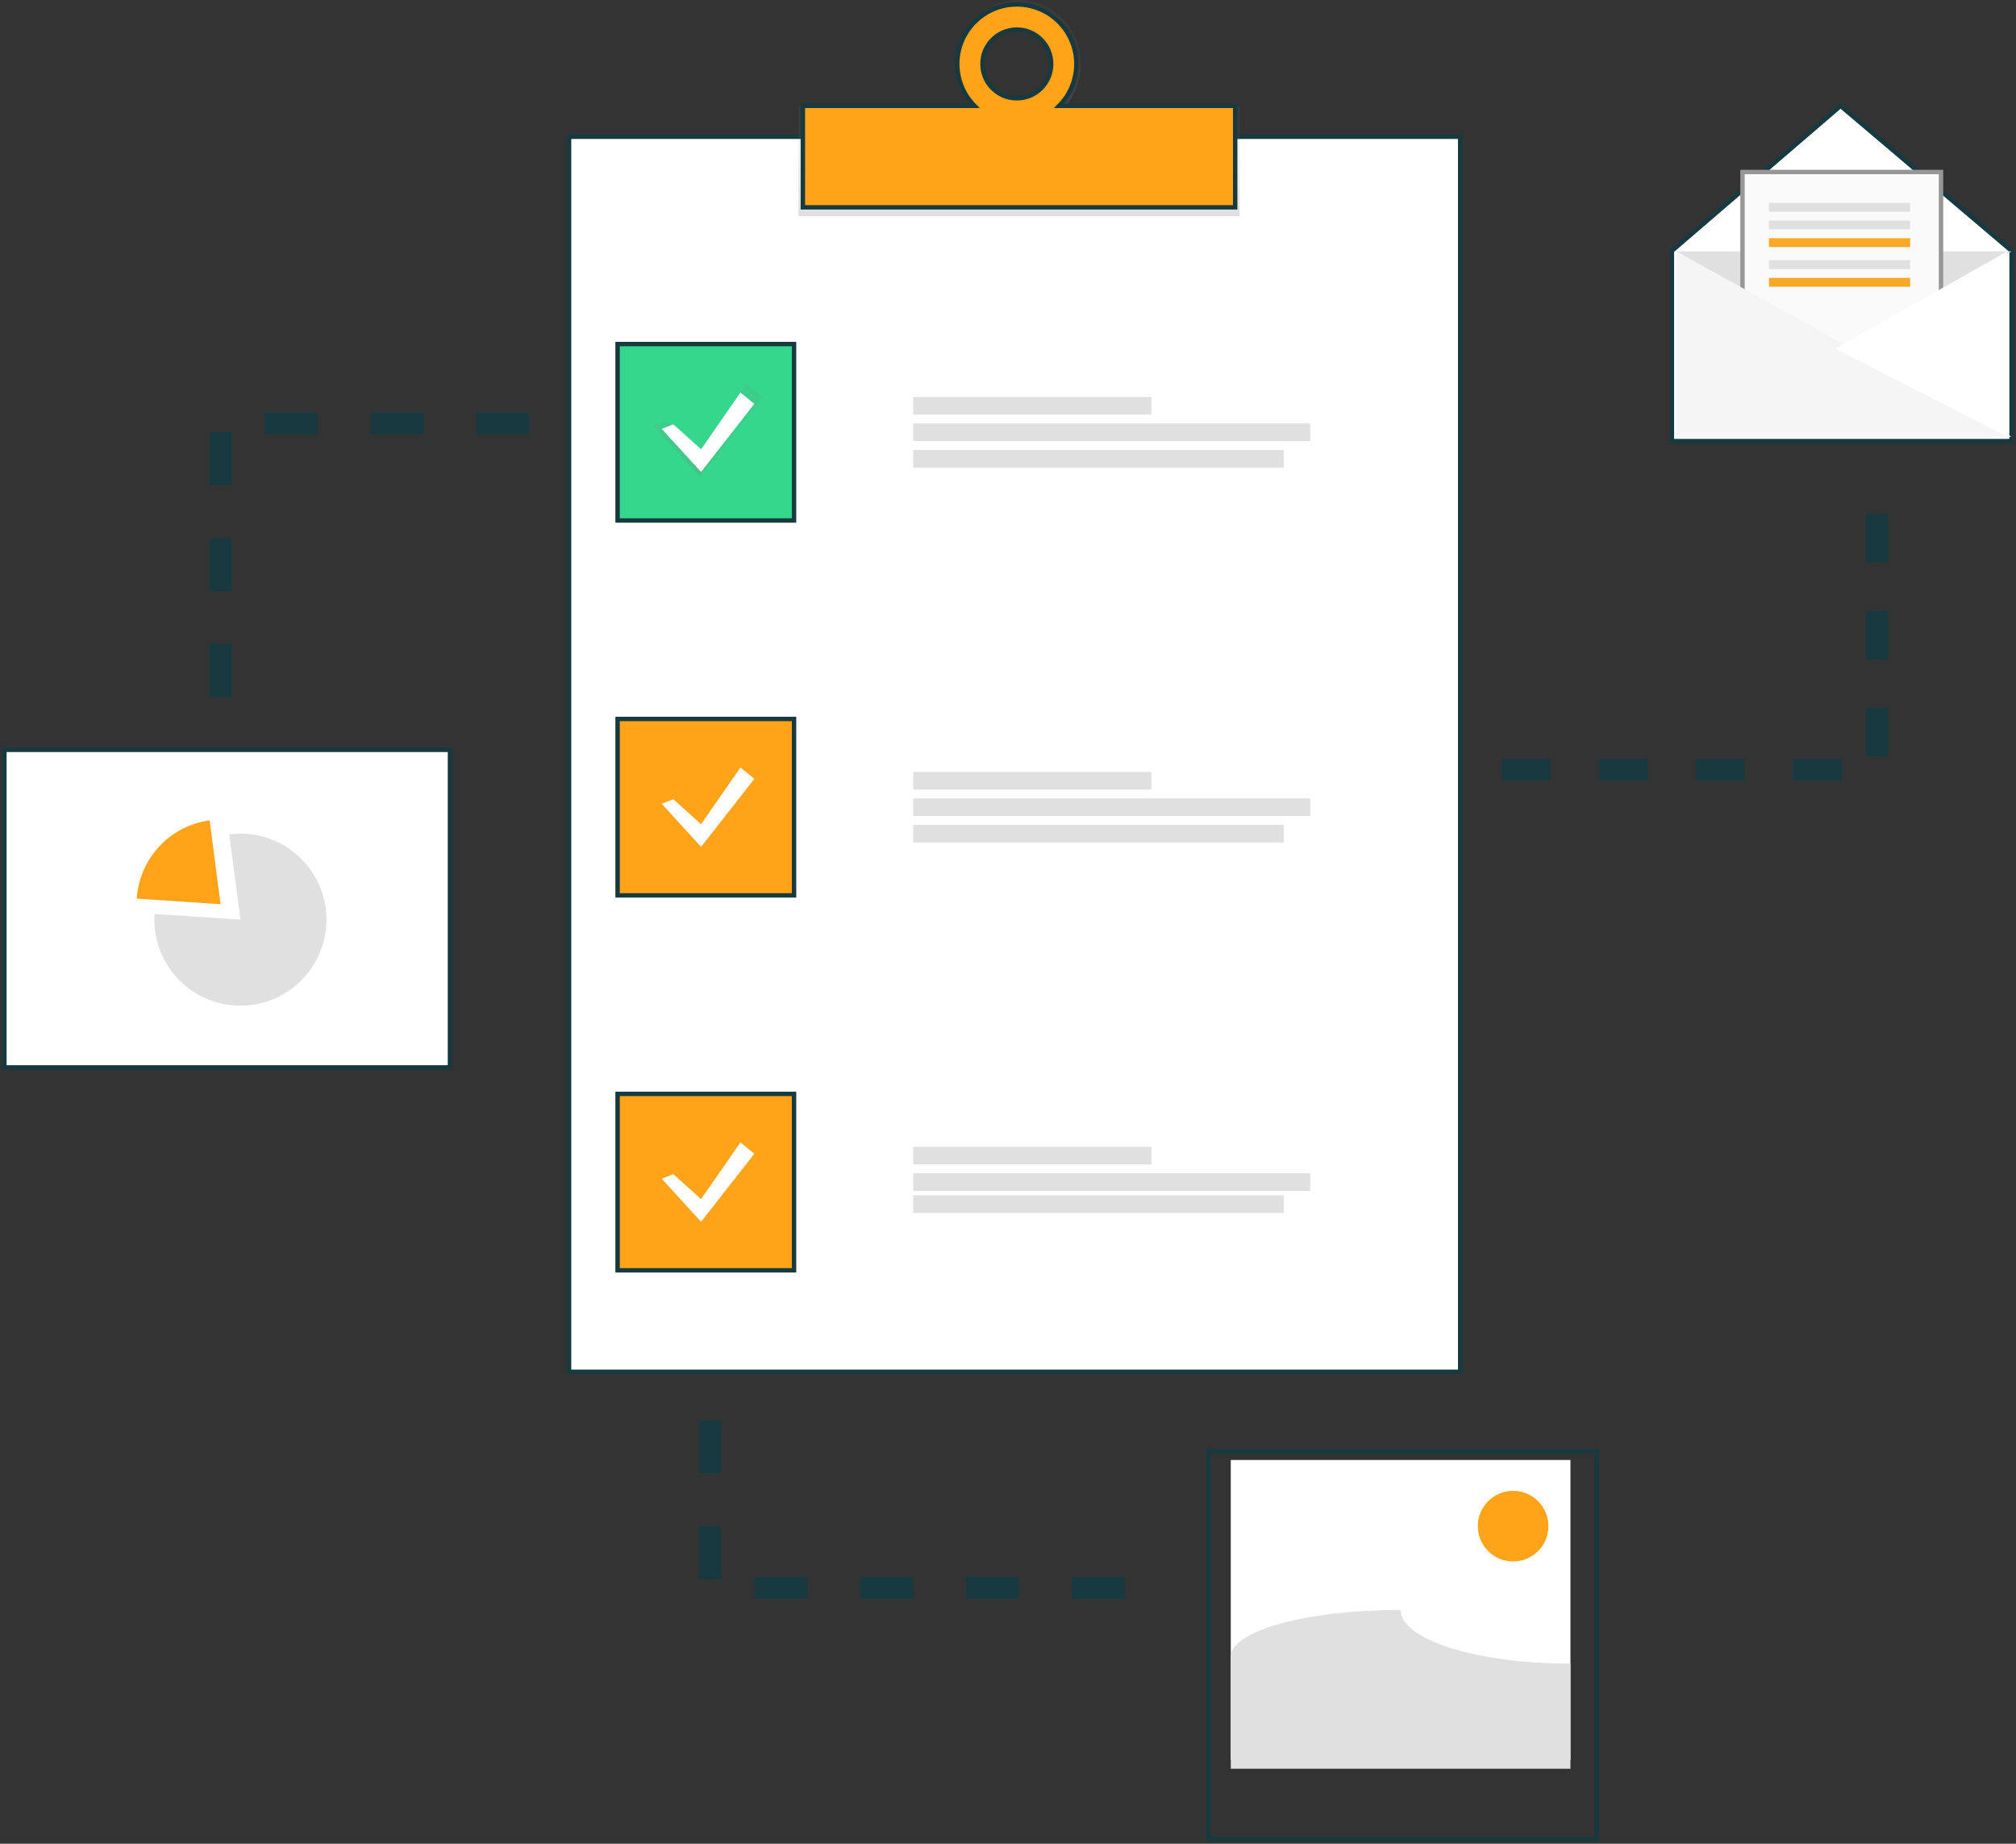 <svg width="457" height="418" viewBox="0 0 457 418" xmlns="http://www.w3.org/2000/svg">
    <rect x="0" y="0" width="457" height="418" fill="#333333" stroke="none"/>
    <title>Survey</title>
    <desc>Ilustration of a survey sheet.</desc>
    <defs><linearGradient x1="50%" y1="100%" x2="50%" y2="0%" id="a"><stop stop-color="gray" stop-opacity=".25" offset="0%"/><stop stop-color="gray" stop-opacity=".12" offset="54%"/><stop stop-color="gray" stop-opacity=".1" offset="100%"/></linearGradient><linearGradient x1="50%" y1="99.982%" x2="50%" y2="0%" id="b"><stop stop-color="gray" stop-opacity=".25" offset="0%"/><stop stop-color="gray" stop-opacity=".12" offset="54%"/><stop stop-color="gray" stop-opacity=".1" offset="100%"/></linearGradient><linearGradient x1="50%" y1="100%" x2="50%" y2="-.025%" id="c"><stop stop-color="gray" stop-opacity=".25" offset="0%"/><stop stop-color="gray" stop-opacity=".12" offset="54%"/><stop stop-color="gray" stop-opacity=".1" offset="100%"/></linearGradient></defs><g transform="translate(1)" fill="none" fill-rule="evenodd"><path stroke="#163A40" fill="#FFF" fill-rule="nonzero" d="M128 31h202v280H128z"/><path fill="url(#a)" fill-rule="nonzero" d="M180 24h100v25H180z"/><path d="M230 0c-7.733 0-14 6.493-14 14.5S222.267 29 230 29s14-6.493 14-14.5S237.733 0 230 0zm0 22.864c-3.363.089-6.445-1.892-7.793-5.009-1.348-3.117-.695-6.75 1.652-9.188 2.347-2.438 5.921-3.194 9.038-1.913 3.117 1.281 5.156 4.344 5.157 7.746.053 4.556-3.549 8.297-8.054 8.364z" fill="url(#b)" fill-rule="nonzero"/><path d="M229.5 1c3.58 0 7.014 1.422 9.546 3.954C241.578 7.486 243 10.92 243 14.5c0 3.705-1.493 7.062-3.909 9.501L279 24v23h-98V24l38.909.001C217.493 21.562 216 18.205 216 14.5 216 7.044 222.044 1 229.5 1zm0 5.712c-4.301 0-7.788 3.487-7.788 7.788 0 4.301 3.487 7.788 7.788 7.788s7.788-3.487 7.788-7.788c0-4.301-3.487-7.788-7.788-7.788z" stroke="#163A40" fill="#FFA318" fill-rule="nonzero"/><path stroke="#163A40" fill="#35D78C" fill-rule="nonzero" d="M139 78h40v40h-40z"/><path stroke="#163A40" fill="#FFA318" fill-rule="nonzero" d="M139 163h40v40h-40zM139 248h40v40h-40z"/><path fill="#E0E0E0" fill-rule="nonzero" d="M206 90h54v4h-54zM206 96h90v4h-90zM206 102h84v4h-84zM206 175h54v4h-54zM206 181h90v4h-90zM206 187h84v4h-84zM206 260h54v4h-54zM206 266h90v4h-90zM206 271h84v4h-84z"/><path fill="url(#c)" fill-rule="nonzero" d="M150.125 95.395L157.625 102l10.625-15 3.75 3-14.375 18L147 96.6z"/><path fill="#FFF" fill-rule="nonzero" d="M151.625 96.2l6.3 5.657L166.85 89l3.15 2.571L157.925 107 149 97.229zM151.625 181.2l6.3 5.657L166.85 174l3.15 2.571L157.925 192 149 182.229zM151.625 266.2l6.3 5.657L166.85 259l3.15 2.571L157.925 277 149 267.229z"/><g stroke="#163A40" stroke-dasharray="11" stroke-width="5"><path d="M424.5 171.5v-63M339.5 174.5h88"/></g><path d="M119 96H49v67M160 322v38h105" stroke="#163A40" stroke-width="5" stroke-dasharray="12"/><path stroke="#163A40" fill="#FFF" fill-rule="nonzero" d="M455 100h-77V56.872L416.238 24 455 56.872z"/><path fill="#E0E0E0" fill-rule="nonzero" d="M379 57l37.741 22L455 57"/><path stroke="#979797" fill="#FAFAFA" fill-rule="nonzero" d="M416.765 79.333L394 94V39h45v27.971z"/><path fill="#F5F5F5" fill-rule="nonzero" d="M379 99h76l-76-42z"/><path fill="#E0E0E0" fill-rule="nonzero" d="M400 46h32v2h-32zM400 50h32v2h-32z"/><path fill="#F9A826" fill-rule="nonzero" d="M400 54h32v2h-32z"/><path fill="#E0E0E0" fill-rule="nonzero" d="M400 59h32v2h-32z"/><path fill="#F9A826" fill-rule="nonzero" d="M400 63h32v2h-32z"/><path stroke="#163A40" d="M273 329h88v88h-88z"/><path fill="#FFF" fill-rule="nonzero" d="M278 331h77v68h-77z"/><path d="M355 377.176c-21.28 0-38.5-5.448-38.5-12.176-21.28 0-38.5 4.738-38.5 10.588V401h77v-23.824z" fill="#E0E0E0" fill-rule="nonzero"/><circle fill="#FFA318" fill-rule="nonzero" cx="342" cy="346" r="8"/><path stroke="#163A40" fill="#FFF" fill-rule="nonzero" d="M0 170h101v72H0z"/><path d="M53.5 189a19.653 19.653 0 00-2.53.169L53.5 208.5l-19.453-1.296C34.021 207.63 34 208.063 34 208.5c0 10.77 8.73 19.5 19.5 19.5S73 219.27 73 208.5 64.27 189 53.5 189z" fill="#E0E0E0" fill-rule="nonzero"/><path d="M46.529 186C37.524 187.187 30.605 194.607 30 203.726L49 205l-2.471-19z" fill="#FFA318" fill-rule="nonzero"/><path fill="#FFF" d="M454 57l-39 22 39 20z"/></g></svg>